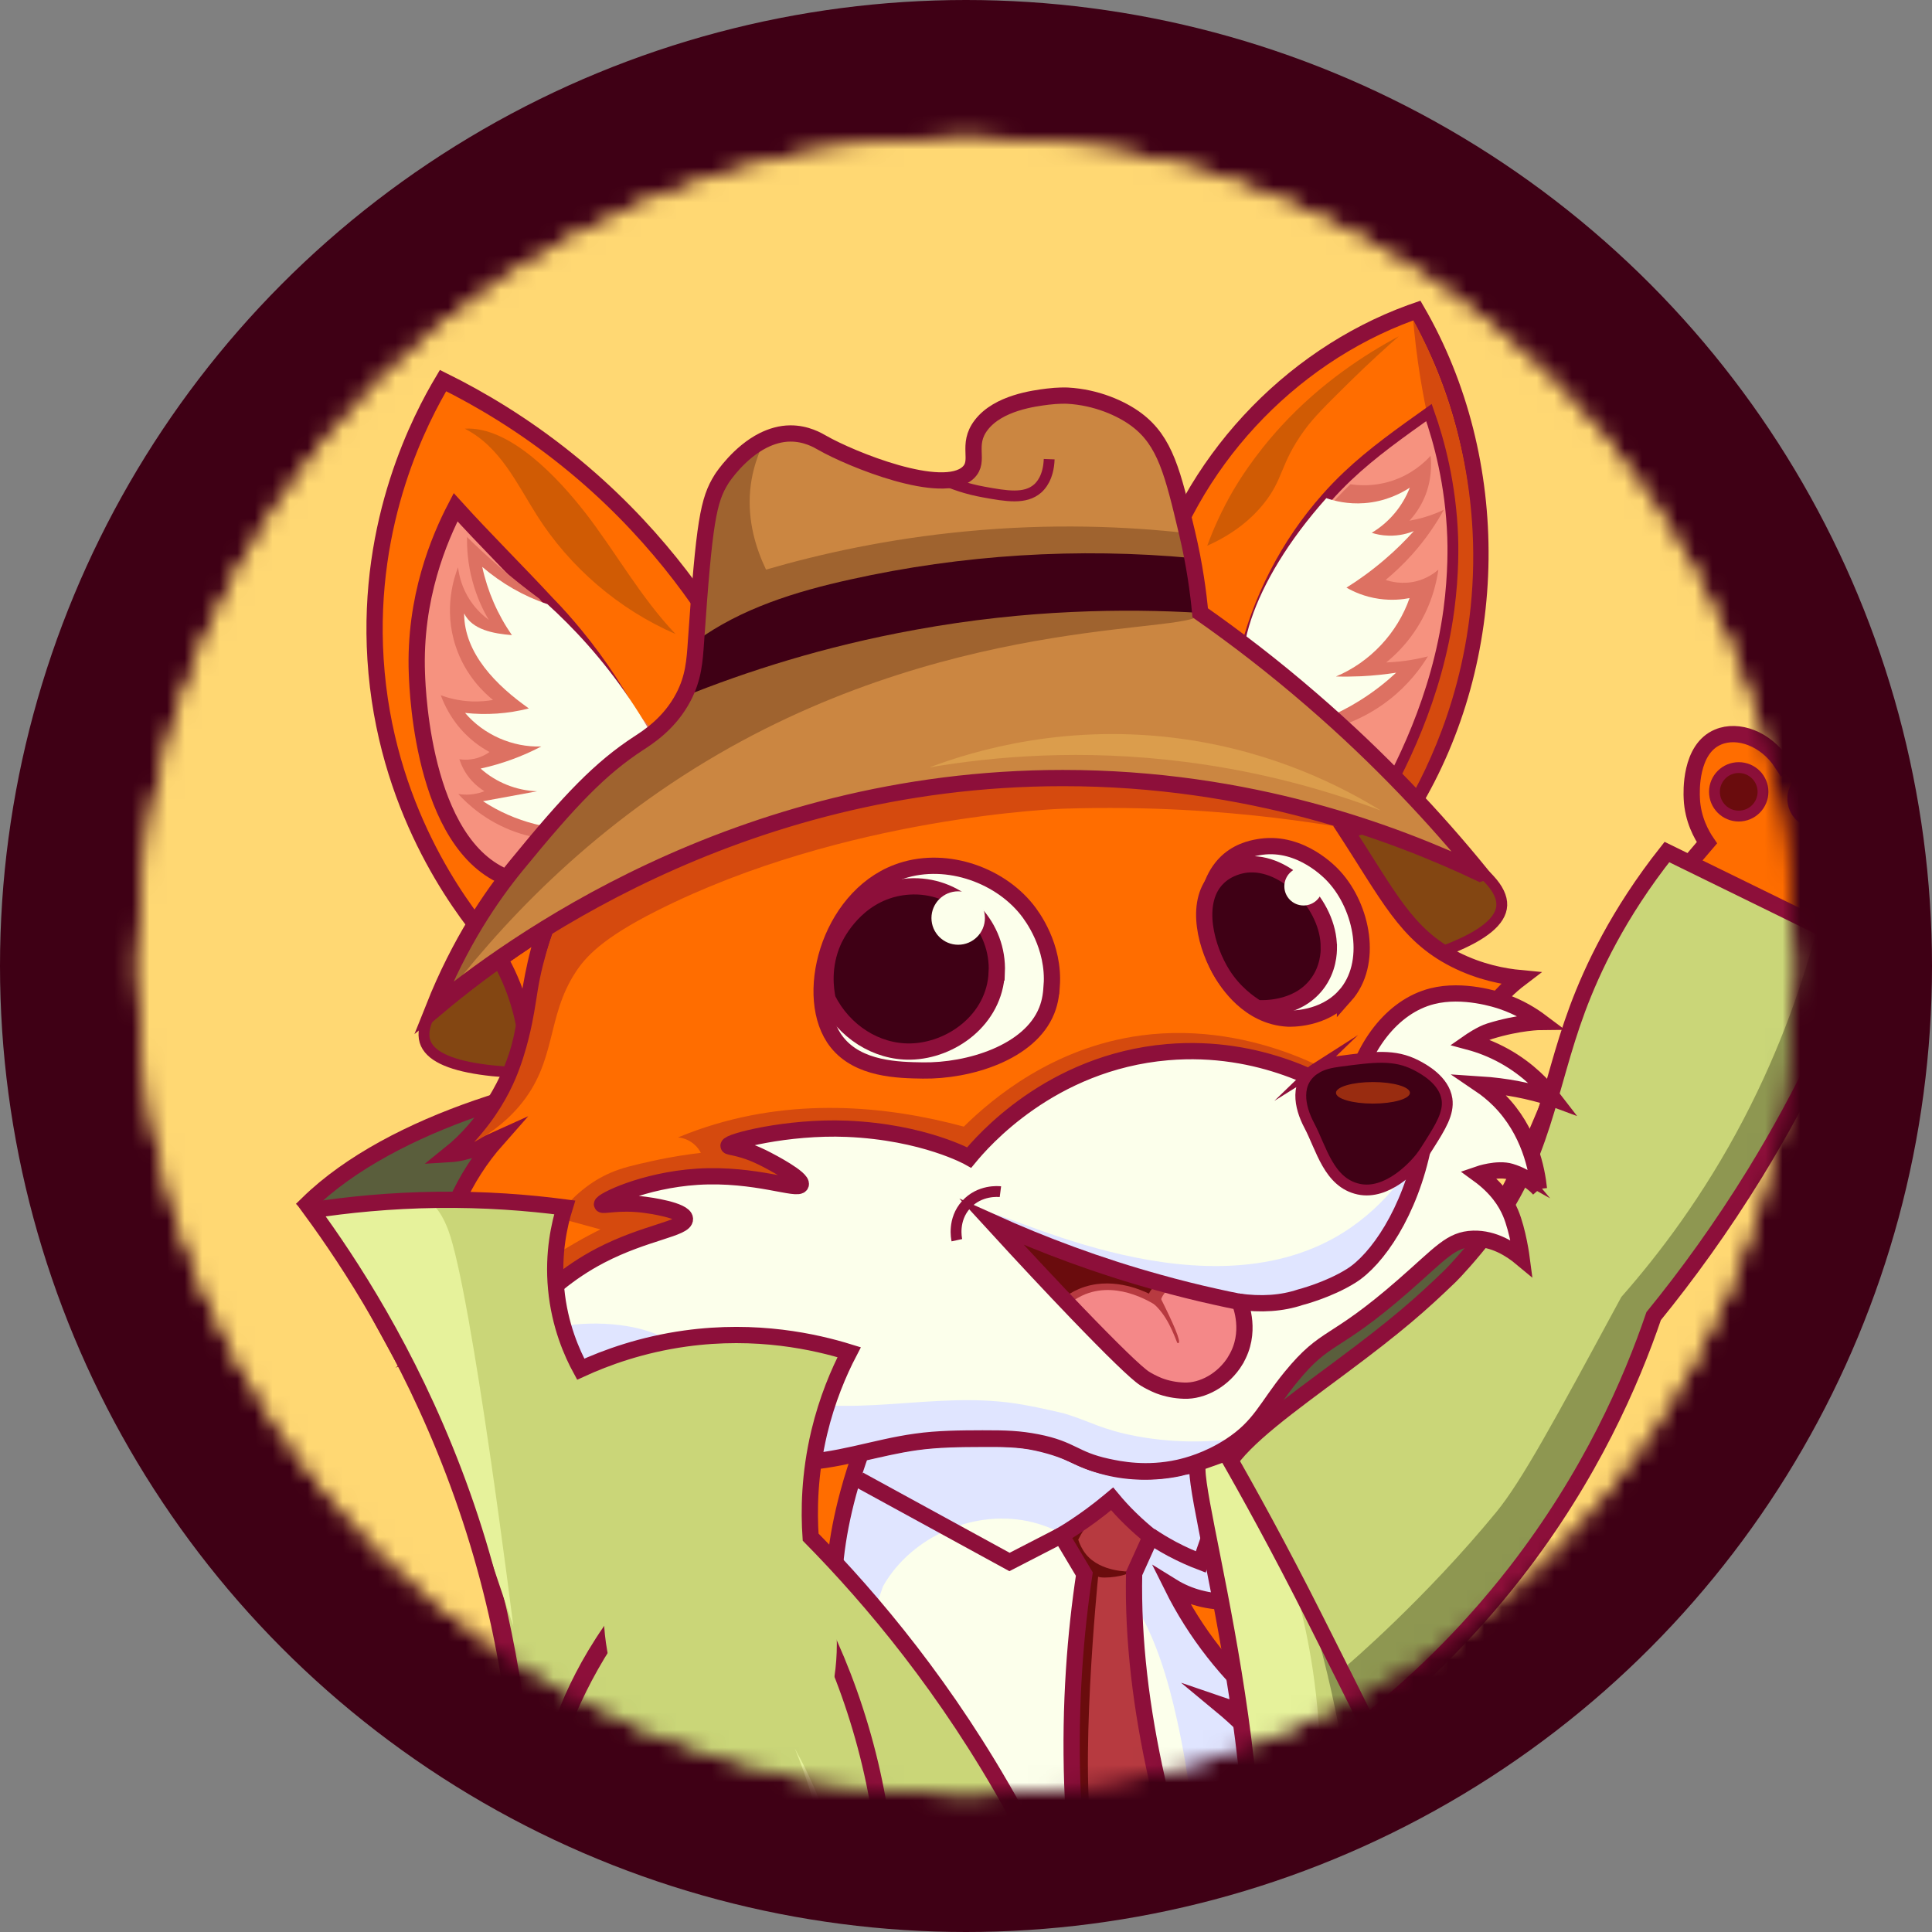<svg width="110" height="110" viewBox="0 0 110 110" fill="none" xmlns="http://www.w3.org/2000/svg">
<rect x="0" y="0" width="110" height="110" fill="#808080" stroke="none"/>
<circle cx="55" cy="55" r="55" fill="#3F0015"/>
<mask id="mask0_249_68647" style="mask-type:alpha" maskUnits="userSpaceOnUse" x="7" y="7" width="96" height="96">
<circle cx="55" cy="55" r="47.143" fill="#BBB9B9"/>
<circle cx="55" cy="55" r="47.143" fill="#E6E6E6"/>
</mask>
<g mask="url(#mask0_249_68647)">
<circle cx="55" cy="55" r="47.143" fill="#FCFFEB"/>
<rect x="-30.446" y="-17.679" width="170.893" height="144.375" fill="#FFD873"/>
<path d="M74.31 85.281C74.517 81.745 65.927 78.368 55.125 77.737C44.323 77.108 35.399 79.463 35.192 83C34.986 86.536 43.575 89.913 54.377 90.543C65.179 91.174 74.104 88.817 74.31 85.281Z" fill="#FF6D00" stroke="#8D0F3A" stroke-width="0.308" stroke-miterlimit="10"/>
<path d="M33.283 130.261C32.752 130.446 32.199 130.621 31.633 130.801C25.027 132.896 16.235 134.878 7.509 134.29C5.496 134.154 3.215 133.742 0.688 132.493C-3.998 130.169 -7.204 125.141 -7.34 119.915C-7.367 118.744 -7.257 117.574 -7.169 116.403C-7.108 115.623 -7.055 114.843 -7.064 114.058C-7.064 113.975 -7.064 113.896 -7.068 113.812C-7.077 113.47 -7.099 113.12 -7.143 112.778C-7.319 111.239 -7.832 109.735 -8.902 108.644C-9.161 108.381 -9.451 108.144 -9.749 107.942C-11.407 106.802 -13.596 106.478 -15.5 105.689C-20.3 103.698 -23.331 98.166 -22.432 93.058C-22.432 94.698 -21.427 96.21 -20.133 97.214C-18.83 98.223 -17.273 98.806 -15.733 99.376C-17.558 98.38 -18.891 96.526 -19.238 94.479C-18.194 95.504 -16.632 95.868 -15.167 95.767C-13.702 95.662 -12.298 95.158 -10.92 94.654C-11.227 94.36 -11.877 93.817 -12.872 93.527C-13.811 93.255 -14.61 93.339 -15.022 93.409C-12.521 91.677 -10.245 90.704 -8.683 90.152C-8.683 90.152 -1.532 87.618 6.202 89.349C7.36 89.608 9.339 90.077 11.431 91.528C11.739 91.743 12.037 91.967 12.309 92.199C16.59 95.781 17.332 101.66 17.573 103.427C18.227 108.139 17.02 110.283 17.178 113.694C17.222 114.641 17.113 115.899 17.784 117.223C18.955 119.525 21.416 120.397 22.399 120.748C27.61 122.594 32.84 119.468 33.814 118.863C33.634 122.659 33.454 126.46 33.27 130.257L33.283 130.261Z" fill="#FF6D00" stroke="#8D0F3A" stroke-width="0.308" stroke-miterlimit="10"/>
<path d="M81.25 79.279C80.092 82.111 77.802 86.601 73.2 91.103C70.915 86.421 68.633 81.743 66.348 77.061C67.66 75.176 69.059 72.9 70.362 70.235C71.954 66.964 73.003 63.926 73.709 61.353C74.705 61.532 80.711 62.721 82.887 67.521C84.554 71.199 83.031 74.921 81.25 79.279Z" fill="#5A5E3C" stroke="#8D0F3A" stroke-width="0.308" stroke-miterlimit="10"/>
<path d="M36.933 69.823C37.775 75.46 40.728 79.204 42.066 80.708C37.468 81.186 32.87 81.664 28.277 82.146C27.181 80.129 25.772 77.859 23.969 75.5C21.758 72.615 19.512 70.314 17.525 68.529C22.372 63.794 31.673 61.322 37.573 60.844C37.034 62.69 36.358 65.903 36.942 69.823H36.933Z" fill="#5A5E3C" stroke="#8D0F3A" stroke-width="0.925" stroke-miterlimit="10"/>
<path d="M85.505 51.545C85.361 55.153 69.032 57.17 54.564 58.959C40.122 60.743 25.193 62.584 24.193 59.283C23.145 55.824 37.266 46.258 53.016 44.158C69.155 42.006 85.654 47.88 85.505 51.545Z" fill="#834612" stroke="#8D0F3A" stroke-width="0.617" stroke-miterlimit="10"/>
<path d="M73.384 98.464C77.697 98.81 80.921 94.654 86.001 88.104C90.09 82.83 92.652 77.986 94.152 74.776C95.999 72.396 98.017 69.38 99.842 65.71C102.597 60.173 103.957 55.061 104.663 51.168C104.909 51.273 106.48 51.905 107.984 51.102C109.173 50.471 110.445 48.875 109.836 47.433C109.379 46.359 108.015 45.684 106.55 45.925C106.87 44.443 106.063 42.974 104.742 42.483C103.602 42.062 102.259 42.444 101.448 43.444C100.531 42.049 98.951 41.488 97.824 41.962C96.201 42.637 96.306 45.109 96.324 45.465C96.376 46.661 96.89 47.551 97.184 47.981C95.376 50.068 93.02 53.128 90.866 57.161C87.931 62.659 87.716 64.974 84.593 70.186C81.842 74.781 79.022 77.872 78.328 78.582C71.318 85.737 65.685 85.412 65.062 89.314C64.466 93.076 68.949 98.109 73.384 98.464Z" fill="#FF6D00" stroke="#8D0F3A" stroke-width="0.925" stroke-miterlimit="10"/>
<path d="M106.181 53.996C104.76 57.74 102.764 62.089 99.93 66.68C98.008 69.788 96.034 72.48 94.152 74.777C92.888 78.46 90.577 83.782 86.299 89.266C83.391 92.993 80.346 95.803 77.723 97.863C76.867 98.525 76.069 99.113 75.323 99.626C73.7 96.417 72.072 92.397 70.963 87.631C70.533 85.772 70.225 84.001 70.015 82.344C72.954 80.165 75.095 78.587 76.328 77.683C79.1 75.649 80.57 74.43 82.57 72.515C82.816 72.282 83.768 71.252 84.584 70.191C87.901 65.908 88.098 61.984 89.813 57.394C90.651 55.158 92.125 52.01 94.907 48.516C98.32 50.182 101.737 51.839 105.146 53.501C105.488 53.668 105.826 53.834 106.172 54.001L106.181 53.996Z" fill="#CAD678" stroke="#8D0F3A" stroke-width="0.308" stroke-miterlimit="10"/>
<path d="M77.042 98.026C79.714 96.114 83.088 93.282 86.303 89.266C90.668 83.817 92.945 78.442 94.156 74.777C96.033 72.48 98.012 69.792 99.933 66.68C102.763 62.089 104.763 57.74 106.185 53.996C105.29 53.558 104.399 53.124 103.504 52.69C102.724 55.728 101.443 59.564 99.271 63.725C96.999 68.074 94.441 71.427 92.313 73.843C92.283 73.9 92.23 74.001 92.151 74.141C88.475 80.941 86.632 84.334 85.193 86.092C81.135 91.037 76.748 94.777 76.748 94.777C76.748 94.777 76.792 97.25 77.047 98.026H77.042Z" fill="#8E9751"/>
<path d="M106.181 54.031C104.76 57.797 102.764 62.168 99.93 66.789C98.009 69.915 96.034 72.62 94.152 74.934C92.889 78.639 90.577 83.992 86.3 89.507C83.391 93.255 80.347 96.083 77.723 98.152C76.868 98.819 76.069 99.406 75.324 99.924C72.266 95.71 67.181 87.71 69.853 83.439C70.844 81.852 73.424 80.011 76.328 77.85C79.605 75.412 80.877 74.281 82.571 72.65C82.817 72.413 83.769 71.379 84.585 70.314C87.901 66.004 88.098 62.058 89.814 57.442C90.652 55.193 92.126 52.028 94.907 48.511C98.32 50.186 101.738 51.852 105.146 53.527C105.488 53.694 105.826 53.86 106.173 54.031H106.181Z" stroke="#8D0F3A" stroke-width="0.925" stroke-miterlimit="10"/>
<path d="M80.359 45.925C80.258 46.1 80.153 46.272 80.043 46.442L29.883 58.595C29.751 57.832 29.51 56.85 29.045 55.776C28.615 54.785 28.119 53.992 27.685 53.4C26.154 51.554 21.912 45.947 21.381 37.538C20.877 29.595 23.974 23.768 25.224 21.668C27.334 22.712 29.795 24.167 32.309 26.192C37.073 30.024 40.008 34.259 41.732 37.28C43.983 36.377 48.172 33.54 52.476 33.29C56.512 33.058 63.434 33.045 65.711 33.628C67.699 26.442 73.314 20.366 80.316 17.806C80.43 17.762 80.544 17.718 80.662 17.679C85.619 26.227 85.479 37.473 80.359 45.925Z" fill="#FF6D00" stroke="#8D0F3A" stroke-width="0.925" stroke-miterlimit="10"/>
<path d="M80.03 45.929C79.942 45.824 79.824 45.671 79.679 45.487C79.021 44.627 78.969 44.439 78.986 44.321C79.03 44.018 79.258 43.777 79.451 43.536C79.697 43.229 80.061 42.532 80.723 41.076C81.101 40.248 82.25 37.183 82.311 32.584C82.351 29.564 81.908 27.091 81.43 24.439C81.333 23.895 80.903 22.133 80.614 19.708C80.539 19.077 80.491 18.555 80.46 18.209C81.666 20.432 83.978 25.403 83.877 32.111C83.777 38.836 81.302 43.746 80.03 45.929Z" fill="#D54A0E"/>
<path d="M83.058 61.725C83.4 60.002 84.185 57.762 86.081 56.096C86.243 55.952 86.409 55.82 86.576 55.693C85.642 55.605 84.273 55.36 82.825 54.623C80.026 53.198 79.061 50.998 76.469 47.043C74.196 43.575 72.621 40.998 70.257 38.946C67.186 36.289 64.111 34.925 62.132 34.228C60.07 33.751 56.697 33.255 52.656 33.979C49.989 34.456 47.839 35.325 46.291 36.096C44.023 37.288 40.873 39.27 37.815 42.466C35.885 44.483 32.682 47.933 30.892 53.409C30.274 55.298 30.111 57.24 29.686 59.165C29.146 61.607 27.567 64.141 25.61 65.71C26.554 65.653 27.436 65.259 28.295 64.869C26.4 67.013 25.181 69.735 24.847 72.576C25.659 71.05 27.019 69.832 28.616 69.169C28.664 71.945 27.335 74.711 25.141 76.416C26.251 76.009 27.37 75.597 28.488 75.18C30.87 74.29 33.231 73.396 35.56 72.488" fill="#FF6D00"/>
<path d="M83.058 61.725C83.4 60.002 84.185 57.762 86.081 56.096C86.243 55.952 86.409 55.82 86.576 55.693C85.642 55.605 84.273 55.36 82.825 54.623C80.026 53.198 79.061 50.998 76.469 47.043C74.196 43.575 72.621 40.998 70.257 38.946C67.186 36.289 64.111 34.925 62.132 34.228C60.07 33.751 56.697 33.255 52.656 33.979C49.989 34.456 47.839 35.325 46.291 36.096C44.023 37.288 40.873 39.27 37.815 42.466C35.885 44.483 32.682 47.933 30.892 53.409C30.274 55.298 30.111 57.24 29.686 59.165C29.146 61.607 27.567 64.141 25.61 65.71C26.554 65.653 27.436 65.259 28.295 64.869C26.4 67.013 25.181 69.735 24.847 72.576C25.659 71.05 27.019 69.832 28.616 69.169C28.664 71.945 27.335 74.711 25.141 76.416C26.251 76.009 27.37 75.597 28.488 75.18C30.87 74.29 33.231 73.396 35.56 72.488" stroke="#8D0F3A" stroke-width="0.925" stroke-miterlimit="10"/>
<path d="M29.422 50.156C24.123 48.761 23.776 39.401 23.737 38.358C23.57 34.035 25.018 30.651 25.939 28.88C27.641 30.756 29.444 32.536 31.164 34.391C31.164 34.395 31.168 34.391 31.168 34.391C31.699 34.938 32.225 35.53 32.747 36.166C35.555 39.581 37.205 43.145 38.2 46.162C37.95 46.451 33.669 51.273 29.422 50.156Z" fill="#F6927F" stroke="#8D0F3A" stroke-width="0.925" stroke-miterlimit="10"/>
<path d="M70.8 37.53C71.581 34.145 73.213 30.958 75.516 28.363C75.902 27.924 76.31 27.503 76.731 27.104C78.157 25.754 79.767 24.623 81.359 23.488C81.934 25.114 82.601 27.556 82.71 30.576C82.724 30.932 82.776 32.62 82.491 34.733C81.829 39.66 79.74 43.843 78.165 46.464L70.795 37.53" fill="#F6927F"/>
<path d="M70.8 37.53C71.581 34.145 73.213 30.958 75.516 28.363C75.902 27.924 76.31 27.503 76.731 27.104C78.157 25.754 79.767 24.623 81.359 23.488C81.934 25.114 82.601 27.556 82.71 30.576C82.724 30.932 82.776 32.62 82.491 34.733C81.829 39.66 79.74 43.843 78.165 46.464L70.795 37.53" stroke="#8D0F3A" stroke-width="0.617" stroke-miterlimit="10"/>
<path d="M76.885 27.569C77.342 27.639 78.201 27.709 79.197 27.394C80.391 27.017 81.132 26.302 81.452 25.951C81.5 26.421 81.531 27.341 81.093 28.354C80.838 28.937 80.509 29.362 80.25 29.647C80.509 29.599 80.794 29.538 81.093 29.45C81.522 29.323 81.895 29.174 82.211 29.02C81.794 29.774 81.211 30.664 80.399 31.572C79.882 32.146 79.368 32.624 78.895 33.019C79.167 33.111 79.842 33.295 80.654 33.089C81.263 32.931 81.68 32.62 81.895 32.435C81.781 33.238 81.47 34.606 80.518 35.991C79.987 36.767 79.403 37.328 78.925 37.718C79.246 37.705 79.588 37.679 79.952 37.631C80.448 37.565 80.899 37.473 81.299 37.372C80.886 38.043 80.198 38.981 79.105 39.836C77.438 41.142 75.732 41.55 74.837 41.699C73.722 40.901 73.143 40.051 72.823 39.384C71.252 36.158 72.871 31.427 76.881 27.578L76.885 27.569Z" fill="#DD7162"/>
<path d="M75.516 28.362C75.968 28.52 76.732 28.718 77.684 28.647C78.938 28.555 79.842 28.042 80.268 27.766C79.855 28.831 79.083 29.752 78.1 30.335C78.342 30.414 78.666 30.489 79.057 30.497C79.689 30.519 80.193 30.361 80.496 30.239C80.035 30.752 79.482 31.308 78.829 31.865C78.065 32.519 77.324 33.045 76.662 33.457C77.043 33.676 77.679 33.978 78.526 34.097C79.245 34.198 79.851 34.132 80.254 34.053C79.566 36.039 78.004 37.705 76.065 38.516C76.512 38.529 76.99 38.525 77.495 38.503C78.219 38.468 78.886 38.393 79.491 38.301C78.943 38.81 78.25 39.371 77.39 39.906C76.113 40.699 74.907 41.155 73.968 41.427C72.498 41.199 71.805 40.616 71.454 40.173C69.752 38.038 71.204 33.202 75.512 28.367L75.516 28.362Z" fill="#FCFFEB"/>
<path d="M37.481 41.962C35.222 39.336 32.963 36.71 30.703 34.084C29.936 33.518 29.137 32.887 28.317 32.172C27.698 31.633 27.124 31.098 26.593 30.576C26.58 31.208 26.628 32.084 26.9 33.084C27.154 34.027 27.518 34.768 27.83 35.294C27.541 35.083 27.146 34.741 26.795 34.224C26.277 33.461 26.128 32.711 26.08 32.299C25.873 32.825 25.233 34.658 25.948 36.806C26.505 38.481 27.589 39.467 28.071 39.853C27.738 39.91 27.326 39.954 26.856 39.936C26.119 39.906 25.518 39.739 25.097 39.586C25.294 40.12 25.694 40.993 26.509 41.804C26.992 42.286 27.483 42.606 27.869 42.817C27.733 42.913 27.554 43.023 27.326 43.106C26.838 43.29 26.4 43.264 26.154 43.229C26.251 43.523 26.444 43.996 26.86 44.452C27.115 44.728 27.374 44.921 27.58 45.048C27.457 45.096 27.317 45.145 27.159 45.175C26.733 45.272 26.356 45.25 26.093 45.206C26.584 45.745 27.654 46.771 29.357 47.372C30.883 47.911 32.208 47.858 32.923 47.779L37.49 41.957L37.481 41.962Z" fill="#DD7162"/>
<path d="M38.973 45.767C38.328 44.097 37.363 42.041 35.898 39.866C34.288 37.468 32.572 35.671 31.164 34.395C31.164 34.395 31.164 34.395 31.16 34.395C29.804 33.939 28.545 33.207 27.457 32.277C27.756 33.667 28.335 34.995 29.146 36.162C28.102 36.074 26.883 35.864 26.426 34.925C26.426 37.196 28.256 39.029 30.111 40.335C28.927 40.638 27.69 40.725 26.479 40.59C27.541 41.835 29.181 42.558 30.818 42.501C29.73 43.071 28.567 43.496 27.365 43.759C28.242 44.548 29.401 45.009 30.581 45.053C29.559 45.237 28.528 45.43 27.501 45.618C29.3 46.806 31.502 47.359 33.643 47.209C35.42 46.732 37.201 46.254 38.977 45.776L38.973 45.767Z" fill="#FCFFEB"/>
<path d="M78.135 128.039C78.157 133.422 76.428 138.916 72.761 142.857C68.615 147.302 63.136 149.174 57.328 150.24C56.832 148.973 55.893 146.965 54.086 145.071C52.248 143.146 50.37 142.226 49.778 141.914C49.993 141.866 50.194 141.8 50.383 141.713C51.594 141.134 52.116 139.985 51.927 138.938C51.739 137.894 50.953 136.943 50.023 136.119C49.453 135.615 48.804 135.132 48.426 134.536C48.426 134.536 47.97 133.756 47.9 132.69C47.724 129.92 50.37 116.031 50.502 109.358C50.694 99.406 45.474 95.448 48.295 85.014C48.558 84.032 48.83 83.243 49.01 82.747C50.045 82.515 51.081 82.26 52.147 82.111C53.401 81.936 54.673 81.927 55.941 81.923C56.981 81.918 58.034 81.914 59.043 82.142C61.157 82.615 61.359 83.12 63.053 83.536C64.272 83.839 65.72 83.882 67.124 83.589C67.87 83.365 68.365 83.462 68.681 83.598C70.238 84.264 70.857 87.311 69.997 91.186C68.857 91.226 67.703 90.928 66.733 90.327C68.049 92.975 69.914 95.351 72.164 97.267C71.278 97.438 70.353 97.372 69.506 97.079C70.475 97.881 71.576 98.942 72.642 100.301C74.468 102.642 75.468 104.944 76.025 106.61C75.902 106.417 75.104 105.246 73.621 105.049C72.752 104.935 72.072 105.207 71.765 105.351C74.919 107.806 77.016 111.577 77.438 115.549C76.371 114.299 75.134 113.194 73.77 112.278C76.814 116.684 78.122 122.682 78.139 128.034L78.135 128.039Z" fill="#E0E5FF" stroke="#8D0F3A" stroke-width="0.925" stroke-miterlimit="10"/>
<path d="M59.877 56.144C59.855 56.478 59.82 56.982 59.596 57.539C58.635 59.941 55.143 60.989 52.542 60.949C51.164 60.927 48.879 60.897 47.646 59.332C45.685 56.846 47.142 51.164 51.081 49.669C53.691 48.678 56.828 49.739 58.464 51.787C58.754 52.151 60.044 53.856 59.881 56.144H59.877Z" fill="#FCFFEB" stroke="#8D0F3A" stroke-width="0.925" stroke-miterlimit="10"/>
<path d="M76.578 56.693C75.358 58.065 73.472 57.999 73.34 57.995C71.077 57.881 69.857 55.886 69.611 55.478C68.374 53.457 68.317 50.358 69.984 48.959C70.682 48.376 71.48 48.258 71.818 48.209C74.082 47.903 75.758 49.682 75.968 49.919C77.561 51.664 78.214 54.856 76.578 56.697V56.693Z" fill="#FCFFEB" stroke="#8D0F3A" stroke-width="0.925" stroke-miterlimit="10"/>
<path d="M77.096 61.958C77.03 62.151 71.626 58.902 65.238 60.064C60.869 60.862 57.539 63.448 55.188 65.908C55.188 65.908 52.612 64.461 48.217 64.272C44.834 64.132 41.456 65.005 41.478 65.241C41.487 65.294 41.632 65.285 42.079 65.404C42.816 65.592 43.334 65.859 43.698 66.048C43.847 66.123 45.716 67.091 45.598 67.447C45.462 67.846 43.027 66.793 39.71 67.004C36.622 67.201 34.231 68.398 34.275 68.578C34.301 68.692 35.236 68.407 36.705 68.6C36.911 68.626 38.965 68.902 39 69.402C39.03 69.937 36.697 70.103 34.183 71.484C33.34 71.949 32.476 72.55 31.678 73.352C31.678 73.352 31.678 73.365 31.66 73.369C31.533 73.497 30.309 74.737 29.357 76.206C29.221 76.416 29.085 76.635 28.967 76.855C28.695 76.82 28.431 76.763 28.173 76.671C27.997 76.609 27.804 76.517 27.743 76.342C27.695 76.197 27.743 76.039 27.787 75.899C27.997 75.263 28.265 74.728 28.572 74.137C28.848 73.606 29.976 72.374 32.7 70.796C33.332 70.428 33.863 70.156 34.187 69.998C33.354 69.77 32.525 69.542 31.691 69.314C32.81 67.788 33.999 67.109 34.714 66.793C35.416 66.486 36.082 66.337 37.148 66.101C38.267 65.851 39.219 65.719 39.903 65.64C39.838 65.509 39.715 65.311 39.5 65.132C39.149 64.838 38.767 64.772 38.605 64.759C38.956 64.614 39.32 64.474 39.688 64.343C45.071 62.44 50.45 62.949 54.876 64.145C56.526 62.519 59.983 59.625 64.962 58.955C71.691 58.051 77.166 61.756 77.096 61.953V61.958Z" fill="#D54A0E"/>
<path d="M56.749 55.368C56.635 58.051 54.165 59.822 51.844 59.871C49.901 59.91 48.058 58.74 47.12 56.881C47.01 56.346 46.812 55.035 47.44 53.606C47.541 53.373 48.484 51.3 50.721 50.651C51.006 50.568 51.559 50.441 52.248 50.467C54.84 50.577 56.863 52.773 56.753 55.368H56.749Z" fill="#3F0015" stroke="#8D0F3A" stroke-width="0.925" stroke-miterlimit="10"/>
<path d="M75.66 53.935C75.66 54.22 75.643 55.18 74.963 56.052C73.809 57.539 71.791 57.411 71.576 57.398C71.085 57.096 70.256 56.5 69.606 55.474C68.685 54.014 67.979 51.44 69.26 50.055C69.892 49.371 70.756 49.248 70.949 49.226C73.204 48.968 75.665 51.528 75.656 53.931L75.66 53.935Z" fill="#3F0015" stroke="#8D0F3A" stroke-width="0.925" stroke-miterlimit="10"/>
<path d="M84.277 49.73C79.517 47.442 71.182 44.25 60.509 44.299C41.697 44.382 28.756 54.474 24.829 57.797C26.18 53.751 27.997 51.015 29.392 49.283C31.497 46.666 33.801 43.812 36.345 42.326C36.705 42.12 37.749 41.537 38.543 40.34C38.688 40.116 38.815 39.893 38.916 39.673C39.306 38.854 39.42 38.108 39.473 37.709C39.499 37.538 39.521 37.372 39.539 37.21C39.57 36.968 39.596 36.74 39.622 36.517C40.184 31.651 39.627 29.502 41.079 27.271C41.166 27.131 42.088 25.758 43.461 25.07C43.926 24.842 44.435 24.684 44.987 24.68C45.742 24.675 46.273 24.952 46.808 25.21C47.44 25.513 53.52 28.428 55.121 26.907C55.832 26.236 54.977 25.346 55.867 24.193C56.841 22.931 58.877 22.681 59.636 22.584C60.232 22.51 60.675 22.523 60.776 22.527C61.11 22.536 63.154 22.633 64.711 23.899C65.589 24.61 66.076 25.513 66.668 27.205C66.966 28.06 67.291 29.108 67.585 30.353C67.694 30.8 67.791 31.273 67.887 31.773C67.927 31.975 67.966 32.19 68.001 32.409C68.032 32.593 68.063 32.777 68.089 32.966C68.181 33.58 68.265 34.22 68.331 34.895C70.362 36.315 72.494 37.95 74.674 39.836C78.592 43.216 81.755 46.627 84.286 49.73H84.277Z" fill="#CB8641" stroke="#8D0F3A" stroke-width="0.308" stroke-miterlimit="10"/>
<path d="M87.624 67.697C87.624 67.697 87.076 67.03 86.005 66.71C85.255 66.482 84.299 66.522 84.167 66.859C84.018 67.254 85.137 67.666 86.005 69.064C86.646 70.103 86.637 71.638 86.637 71.638C86.457 71.484 86.198 71.287 85.852 71.099C85.852 71.099 84.935 70.603 83.886 70.533C82.715 70.45 81.579 71.747 79.903 73.212C77.42 75.382 74.876 76.929 73.494 78.411C72.665 79.301 72.226 79.95 72.226 79.95C72.05 80.209 71.879 80.472 71.7 80.726C71.318 81.226 70.936 81.603 70.603 81.901C70.383 82.085 70.19 82.23 70.024 82.344C69.159 82.957 68.155 83.352 67.12 83.567C65.72 83.865 64.268 83.817 63.048 83.514C61.351 83.098 61.149 82.594 59.039 82.12C58.03 81.892 56.977 81.897 55.937 81.901C54.674 81.905 53.397 81.91 52.142 82.089C49.791 82.414 47.602 83.256 45.229 83.273C44.141 83.282 42.188 83.155 40.03 82.164C38.78 81.594 37.788 80.858 37.13 80.296C36.538 79.788 36.209 79.411 36.209 79.411C35.779 79.016 35.481 78.705 34.967 78.468C33.401 78.109 32.212 78.284 31.484 78.473C31.081 78.578 30.765 78.705 30.44 78.832C28.874 79.437 27.817 80.156 27.505 80.393H27.404C27.404 80.393 27.409 80.393 27.409 80.388C28.076 79.718 28.22 78.858 28.268 78.617C28.361 78.135 28.567 77.622 28.83 77.118C28.979 76.811 29.163 76.504 29.357 76.206C30.308 74.733 31.532 73.497 31.66 73.365C31.668 73.361 31.677 73.348 31.677 73.348C32.48 72.545 33.344 71.945 34.187 71.48C36.7 70.099 39.03 69.932 38.999 69.393C38.968 68.893 36.911 68.617 36.705 68.591C35.239 68.398 34.301 68.683 34.274 68.569C34.235 68.385 36.621 67.192 39.71 66.995C43.026 66.789 45.461 67.837 45.593 67.438C45.711 67.083 43.842 66.118 43.693 66.039C43.329 65.851 42.816 65.588 42.074 65.395C41.627 65.281 41.482 65.285 41.478 65.233C41.456 64.996 44.829 64.124 48.216 64.264C52.612 64.448 55.183 65.899 55.183 65.899C55.906 65.022 59.793 60.476 66.47 59.902C71.818 59.441 75.727 61.813 76.916 62.602C77.464 59.647 79.263 57.289 81.548 56.714C83.312 56.267 85.255 56.912 85.536 57.008C86.523 57.346 87.26 57.819 87.738 58.179C87.738 58.179 86.497 58.188 84.83 58.705C84.334 58.854 83.658 59.069 83.667 59.319C83.676 59.577 84.426 59.682 85.146 59.924C87.142 60.594 88.366 62.427 88.44 62.541C87.699 62.186 86.646 61.809 85.347 61.734C84.961 61.712 84.597 61.721 84.264 61.743C84.619 61.984 84.988 62.278 85.347 62.637C87.089 64.387 87.501 66.596 87.615 67.692L87.624 67.697Z" fill="#FCFFEB"/>
<path d="M87.624 67.697C87.624 67.697 87.076 67.03 86.005 66.71C85.255 66.482 84.299 66.522 84.167 66.859C84.018 67.254 85.137 67.666 86.005 69.064C86.646 70.103 86.637 71.638 86.637 71.638C86.457 71.484 86.198 71.287 85.852 71.099C85.852 71.099 84.935 70.603 83.886 70.533C82.715 70.45 81.579 71.747 79.903 73.212C77.42 75.382 74.876 76.929 73.494 78.411C72.665 79.301 72.226 79.95 72.226 79.95C72.05 80.209 71.879 80.472 71.7 80.726C71.318 81.226 70.936 81.603 70.603 81.901C70.383 82.085 70.19 82.23 70.024 82.344C69.159 82.957 68.155 83.352 67.12 83.567C65.72 83.865 64.268 83.817 63.048 83.514C61.351 83.098 61.149 82.594 59.039 82.12C58.03 81.892 56.977 81.897 55.937 81.901C54.674 81.905 53.397 81.91 52.142 82.089C49.791 82.414 47.602 83.256 45.229 83.273C44.141 83.282 42.188 83.155 40.03 82.164C38.78 81.594 37.788 80.858 37.13 80.296C36.538 79.788 36.209 79.411 36.209 79.411C35.779 79.016 35.481 78.705 34.967 78.468C33.401 78.109 32.212 78.284 31.484 78.473C31.081 78.578 30.765 78.705 30.44 78.832C28.874 79.437 27.817 80.156 27.505 80.393H27.404C27.404 80.393 27.409 80.393 27.409 80.388C28.076 79.718 28.22 78.858 28.268 78.617C28.361 78.135 28.567 77.622 28.83 77.118C28.979 76.811 29.163 76.504 29.357 76.206C30.308 74.733 31.532 73.497 31.66 73.365C31.668 73.361 31.677 73.348 31.677 73.348C32.48 72.545 33.344 71.945 34.187 71.48C36.7 70.099 39.03 69.932 38.999 69.393C38.968 68.893 36.911 68.617 36.705 68.591C35.239 68.398 34.301 68.683 34.274 68.569C34.235 68.385 36.621 67.192 39.71 66.995C43.026 66.789 45.461 67.837 45.593 67.438C45.711 67.083 43.842 66.118 43.693 66.039C43.329 65.851 42.816 65.588 42.074 65.395C41.627 65.281 41.482 65.285 41.478 65.233C41.456 64.996 44.829 64.124 48.216 64.264C52.612 64.448 55.183 65.899 55.183 65.899C55.906 65.022 59.793 60.476 66.47 59.902C71.818 59.441 75.727 61.813 76.916 62.602C77.464 59.647 79.263 57.289 81.548 56.714C83.312 56.267 85.255 56.912 85.536 57.008C86.523 57.346 87.26 57.819 87.738 58.179C87.738 58.179 86.497 58.188 84.83 58.705C84.334 58.854 83.658 59.069 83.667 59.319C83.676 59.577 84.426 59.682 85.146 59.924C87.142 60.594 88.366 62.427 88.44 62.541C87.699 62.186 86.646 61.809 85.347 61.734C84.961 61.712 84.597 61.721 84.264 61.743C84.619 61.984 84.988 62.278 85.347 62.637C87.089 64.387 87.501 66.596 87.615 67.692L87.624 67.697Z" stroke="#8D0F3A" stroke-width="0.308" stroke-miterlimit="10"/>
<path d="M70.598 81.896C69.945 82.409 68.769 83.185 67.115 83.562C66.409 83.72 64.825 83.948 63.044 83.51C61.346 83.093 61.145 82.589 59.034 82.115C58.025 81.888 56.972 81.892 55.933 81.896C54.669 81.901 53.393 81.905 52.138 82.085C49.787 82.409 47.597 83.251 45.224 83.269C44.136 83.277 42.184 83.15 40.026 82.159C38.775 81.589 37.784 80.853 37.126 80.292C36.534 79.783 36.205 79.406 36.205 79.406C35.775 79.012 35.476 78.7 34.963 78.464C34.946 78.446 34.932 78.442 34.915 78.437C34.796 78.371 34.691 78.328 34.603 78.314C33.392 78.095 32.287 78.279 31.936 78.35C31.901 78.354 31.857 78.367 31.818 78.376C31.708 78.407 31.598 78.437 31.484 78.468C31.116 78.578 30.765 78.696 30.44 78.828L28.83 77.113C28.979 76.806 29.163 76.499 29.357 76.201C30.787 75.675 32.879 75.141 35.301 75.447C39.179 75.938 39.359 78.021 43.206 79.314C48.326 81.033 53.099 79.051 58.262 79.981C59.491 80.2 60.622 80.485 60.622 80.485C62.044 80.914 62.711 81.401 64.742 81.778C67.225 82.234 69.225 82.063 70.603 81.892L70.598 81.896Z" fill="#E0E5FF"/>
<path d="M62.075 134.071C67.9 123.128 69.69 110.095 67.027 97.986C66.501 95.588 65.79 93.19 64.483 91.112C63.176 89.034 61.197 87.289 58.819 86.679C55.595 85.855 51.91 87.425 50.274 90.318L45.54 103.983L62.079 134.071H62.075Z" fill="#FCFFEB"/>
<path d="M87.624 67.696C87.624 67.696 87.076 67.03 86.005 66.71C85.255 66.482 84.167 66.859 84.167 66.859C85.229 67.631 85.738 68.433 86.005 69.064C86.435 70.086 86.637 71.638 86.637 71.638C86.032 71.134 85.058 70.498 83.886 70.529C82.597 70.568 82.04 71.344 79.903 73.207C75.858 76.741 75.543 75.903 73.494 78.407C72.094 80.121 71.77 81.208 70.024 82.339C68.756 83.159 67.585 83.457 67.12 83.562C65.26 83.975 63.742 83.659 63.048 83.51C61.123 83.093 61.052 82.51 59.039 82.116C58.043 81.923 57.293 81.892 55.937 81.896C54.674 81.901 53.397 81.905 52.142 82.085C49.791 82.409 47.602 83.251 45.229 83.269C44.272 83.277 42.188 83.26 40.03 82.159C37.275 80.757 37.367 79.086 34.967 78.468C33.05 77.977 31.199 78.582 30.44 78.832C29.106 79.27 28.124 79.915 27.505 80.393H27.404C27.404 80.393 27.409 80.393 27.409 80.388C28.308 78.477 29.207 76.561 30.111 74.65C30.997 73.681 32.327 72.453 34.187 71.484C36.727 70.16 39.034 69.945 38.999 69.397C38.968 68.898 36.911 68.621 36.705 68.595C35.239 68.402 34.301 68.687 34.274 68.573C34.235 68.389 36.621 67.197 39.71 66.999C43.026 66.793 45.461 67.841 45.593 67.442C45.711 67.087 43.842 66.123 43.693 66.044C43.329 65.855 42.816 65.592 42.074 65.399C41.627 65.285 41.482 65.29 41.478 65.237C41.456 65 44.829 64.128 48.216 64.268C52.612 64.452 55.183 65.903 55.183 65.903C55.906 65.026 59.793 60.48 66.47 59.906C71.818 59.446 75.727 61.817 76.916 62.606C77.464 59.652 79.263 57.293 81.548 56.719C83.312 56.272 85.255 56.916 85.536 57.013C86.523 57.35 87.26 57.824 87.738 58.183C87.738 58.183 86.497 58.192 84.83 58.709C84.334 58.858 83.667 59.323 83.667 59.323C84.237 59.476 84.926 59.726 85.654 60.13C87.032 60.897 87.927 61.874 88.44 62.541C88.392 62.523 88.339 62.51 88.291 62.493C87.093 62.111 85.755 61.839 84.268 61.743C84.624 61.984 84.992 62.278 85.352 62.637C87.093 64.386 87.506 66.596 87.62 67.692L87.624 67.696Z" stroke="#8D0F3A" stroke-width="0.925" stroke-miterlimit="10"/>
<path d="M84.97 148.477C77.85 151.002 67.273 153.865 54.209 154.255C45.619 154.514 38.06 153.637 31.897 152.432C29.361 151.936 27.067 151.388 25.027 150.84C26.681 141.853 27.795 134.233 28.541 128.525C31.072 109.126 30.497 103.19 30.12 100.261C29.523 95.632 28.589 88.363 25.43 82.506C24.965 81.646 22.544 77.284 18.705 70.178C18.609 69.998 18.38 69.577 18.284 69.397C20.03 68.994 22.087 68.643 24.408 68.485C27.387 68.284 30.01 68.45 32.147 68.735C31.822 69.792 31.379 71.725 31.747 74.093C32.011 75.781 32.594 77.091 33.059 77.946C34.511 77.28 36.529 76.548 39.017 76.201C43.084 75.636 46.418 76.385 48.343 76.982C47.747 78.126 47.089 79.665 46.637 81.559C46.071 83.948 46.049 86.026 46.15 87.508C49.66 91.072 53.937 96.158 57.688 102.94C63.018 112.567 65.04 121.541 65.878 127.504C67.55 125.027 69.642 121.278 70.66 116.416C73.476 103.01 67.51 84.386 68.23 83.273C68.752 83.089 69.278 82.9 69.8 82.716C71.037 84.873 72.84 88.126 74.867 92.159C79.465 101.305 81.856 105.86 82.781 111.664C83.654 117.153 82.781 118.192 82.834 127.008C82.865 132.326 83.277 139.652 84.962 148.473L84.97 148.477Z" fill="#CAD678" stroke="#8D0F3A" stroke-width="0.308" stroke-miterlimit="10"/>
<path d="M40.306 85.702C39.451 86.894 38.595 88.091 37.74 89.283C33.897 93.181 32.357 96.925 31.668 99.2C28.264 110.436 34.84 122.107 35.125 122.602C36.968 125.789 39.855 132.585 39.855 132.585L40.85 135.737C40.328 135.89 39.512 136.21 38.74 136.899C38.315 137.28 36.88 138.556 37.117 140.174C37.143 140.353 37.297 141.397 38.13 141.826C38.986 142.265 40.232 141.927 41.035 140.884C41.087 140.976 41.929 142.431 43.627 142.519C44.825 142.58 45.97 141.932 46.558 140.853C46.729 140.993 48.115 142.094 49.773 141.638C50.054 141.563 50.997 141.305 51.432 140.48C52.234 138.955 50.519 136.938 50.282 136.671C49.339 135.592 48.163 135.163 47.483 134.983C47.492 134.001 47.514 133.014 47.549 132.015C47.834 123.795 48.922 116.131 50.497 109.082" fill="#FF6D00"/>
<path d="M40.306 85.702C39.451 86.894 38.595 88.091 37.74 89.283C33.897 93.181 32.357 96.925 31.668 99.2C28.264 110.436 34.84 122.107 35.125 122.602C36.968 125.789 39.855 132.585 39.855 132.585L40.85 135.737C40.328 135.89 39.512 136.21 38.74 136.899C38.315 137.28 36.88 138.556 37.117 140.174C37.143 140.353 37.297 141.397 38.13 141.826C38.986 142.265 40.232 141.927 41.035 140.884C41.087 140.976 41.929 142.431 43.627 142.519C44.825 142.58 45.97 141.932 46.558 140.853C46.729 140.993 48.115 142.094 49.773 141.638C50.054 141.563 50.997 141.305 51.432 140.48C52.234 138.955 50.519 136.938 50.282 136.671C49.339 135.592 48.163 135.163 47.483 134.983C47.492 134.001 47.514 133.014 47.549 132.015C47.834 123.795 48.922 116.131 50.497 109.082" stroke="#8D0F3A" stroke-width="0.925" stroke-miterlimit="10"/>
<path d="M53.766 27.337C54.261 27.552 55.033 27.841 56.016 28.016C57.301 28.249 58.368 28.437 59.078 27.815C59.245 27.666 59.697 27.21 59.736 26.144" stroke="#8D0F3A" stroke-width="0.617" stroke-miterlimit="10"/>
<path d="M67.883 31.773L39.539 37.205C39.609 34.663 39.811 32.527 40.017 30.901C40.214 29.318 40.412 28.323 41.079 27.267C41.166 27.126 42.088 25.754 43.461 25.066C43.509 25.281 42.873 26.236 42.715 27.885C42.548 29.691 43.057 31.26 43.614 32.431C46.72 31.528 50.568 30.673 55.02 30.252C59.89 29.787 64.159 29.971 67.576 30.353L67.879 31.773H67.883Z" fill="#9F632F"/>
<path d="M68.085 32.966C68.085 32.966 68.076 32.97 68.067 32.97" stroke="#8D0F3A" stroke-width="0.308" stroke-miterlimit="10"/>
<path d="M84.277 49.73C79.517 47.442 71.182 44.25 60.509 44.299C41.697 44.382 28.756 54.474 24.829 57.797C24.904 57.591 24.97 57.381 25.049 57.179C26.369 53.47 28.071 50.927 29.392 49.283C31.497 46.666 33.801 43.812 36.345 42.326C36.705 42.12 37.749 41.537 38.543 40.34C38.688 40.116 38.815 39.893 38.916 39.673C39.205 39.06 39.341 38.494 39.42 38.078C39.442 37.937 39.456 37.815 39.473 37.709C39.499 37.538 39.521 37.372 39.539 37.21C39.57 36.968 39.596 36.74 39.622 36.517C40.184 31.651 39.627 29.502 41.079 27.271C41.166 27.131 42.088 25.758 43.461 25.07C43.926 24.842 44.435 24.684 44.987 24.68C45.742 24.675 46.273 24.952 46.808 25.21C47.44 25.513 53.52 28.428 55.121 26.907C55.832 26.236 54.977 25.346 55.867 24.193C56.841 22.931 58.877 22.681 59.636 22.584C60.232 22.51 60.675 22.523 60.776 22.527C61.11 22.536 63.154 22.633 64.711 23.899C65.589 24.61 66.076 25.513 66.668 27.205C66.966 28.06 67.291 29.108 67.585 30.353C67.694 30.8 67.791 31.273 67.887 31.773C67.927 31.975 67.966 32.19 68.001 32.409C68.032 32.593 68.063 32.777 68.089 32.966C68.181 33.58 68.265 34.22 68.331 34.895C70.362 36.315 72.494 37.95 74.674 39.836C78.592 43.216 81.755 46.627 84.286 49.73H84.277Z" stroke="#8D0F3A" stroke-width="0.308" stroke-miterlimit="10"/>
<path d="M39.42 38.078C40.438 37.596 41.701 37.039 43.175 36.495C55.783 31.848 68.247 33.676 68.321 34.895C68.4 36.162 54.937 34.781 40.877 42.949C33.401 47.293 28.321 52.839 25.048 57.175C26.369 53.466 28.071 50.923 29.391 49.279C31.497 46.662 33.8 43.808 36.345 42.322C36.612 42.164 37.727 41.576 38.543 40.336C38.718 40.068 38.841 39.831 38.916 39.669" fill="#9F632F"/>
<path d="M68.326 34.895C66.181 34.763 63.72 34.719 61.008 34.846C58.289 34.969 55.306 35.276 52.129 35.855C46.878 36.806 42.434 38.253 38.911 39.673C39.201 39.059 39.337 38.494 39.416 38.077C39.438 37.937 39.451 37.814 39.468 37.709C39.495 37.538 39.517 37.372 39.534 37.209C39.565 36.968 39.591 36.74 39.618 36.517C42.188 34.64 45.312 33.676 48.422 32.992C54.792 31.576 61.377 31.168 67.879 31.773H67.909L67.993 32.409L68.067 32.97L68.322 34.895H68.326Z" fill="#3F0015"/>
<path d="M27.729 88.17C27.729 88.17 24.272 80.182 22.101 75.947C20.885 73.576 19.648 71.309 18.411 69.156C19.903 68.902 21.092 68.613 21.934 68.38C22.855 68.126 23.386 67.942 23.991 68.157C24.443 68.319 25.031 68.744 25.514 70.016C26.865 73.606 29.225 92.585 29.225 92.585L27.733 88.166L27.729 88.17Z" fill="#E6F29B"/>
<path d="M50.497 109.082C50.44 111.195 50.212 113.953 49.466 119.429C48.948 123.252 48.369 127.048 48.075 129.63C46.786 129.315 45.307 129.152 43.684 129.319C43.39 129.35 42.473 129.455 41.311 129.788C40.499 130.021 39.398 130.419 38.165 131.117C36.849 129.188 35.055 126.237 33.55 122.375C31.866 118.056 28.334 108.999 31.672 99.201C32.458 96.899 34.098 93.155 37.744 89.284C38.599 86.566 39.547 85.816 40.306 85.702C43.881 85.163 50.813 97.399 50.497 109.078V109.082Z" fill="#CAD678" stroke="#8D0F3A" stroke-width="0.925" stroke-miterlimit="10"/>
<path d="M47.646 93.593C47.646 98.771 44.632 102.497 40.947 101.914C37.297 101.34 34.367 96.749 34.367 91.664C34.367 86.579 37.297 82.843 40.947 83.326C44.597 83.808 47.646 88.415 47.646 93.593Z" fill="#CAD678"/>
<path d="M11.335 96.82C11.423 96.785 11.831 97.727 12.853 99.117C13.208 99.599 13.533 99.994 13.792 100.292C13.945 100.042 14.125 99.683 14.235 99.222C14.428 98.402 14.292 97.714 14.191 97.355C14.682 98.13 15.34 99.358 15.7 100.963C16.235 103.348 15.819 105.294 15.687 106.013C15.266 108.258 15.081 111.901 16.275 117.916C14.581 114.637 14.002 111.883 13.783 109.976C13.471 107.236 13.936 106.495 13.432 103.633C12.761 99.792 11.177 96.89 11.335 96.824V96.82Z" fill="#D05B04"/>
<path d="M12.441 94.299C12.45 95.053 12.419 95.754 12.366 96.394C11.313 94.755 9.8 93.413 8.041 92.567C9.506 95.018 10.493 97.745 10.923 100.564C9.751 98.495 7.712 96.938 5.408 96.355C5.781 96.772 6.65 97.859 6.896 99.507C7.089 100.792 6.808 101.826 6.624 102.357C6.422 101.256 5.948 99.573 4.724 97.938C4.298 97.359 3.855 96.885 3.434 96.504C2.495 99.95 2.939 103.747 4.645 106.89C3.057 104.943 1.337 103.115 -0.505 101.41C0.052 102.576 0.635 104.01 1.096 105.693C1.622 107.6 1.855 109.323 1.951 110.726C0.842 110.082 -1.049 108.775 -2.514 106.452C-3.287 105.224 -3.725 104.053 -3.984 103.133C-4.423 104.886 -4.835 107.289 -4.783 110.147C-4.721 113.291 -4.111 115.882 -3.537 117.701C-4.344 116.219 -5.498 114.935 -6.875 113.957C-6.937 113.904 -7.007 113.856 -7.073 113.812C-7.125 111.932 -7.595 109.981 -8.906 108.644C-10.613 106.908 -13.258 106.623 -15.504 105.689C-19.817 103.9 -22.708 99.244 -22.585 94.615C-22.576 94.088 -22.523 93.576 -22.436 93.058C-22.436 94.698 -21.431 96.21 -20.137 97.214C-18.834 98.223 -17.277 98.806 -15.737 99.376C-17.562 98.38 -18.895 96.526 -19.242 94.479C-18.198 95.505 -16.636 95.868 -15.171 95.768C-13.706 95.662 -12.302 95.158 -10.924 94.654C-11.407 94.378 -12.039 94.071 -12.806 93.826C-13.662 93.558 -14.43 93.448 -15.022 93.409C-8.959 89.126 -1.014 87.6 6.202 89.349C8.049 89.792 9.866 90.45 11.432 91.528C11.739 91.743 12.037 91.967 12.309 92.199C12.375 92.839 12.423 93.536 12.432 94.295L12.441 94.299Z" fill="#FCFFEB"/>
<path d="M81.052 65.189C81.03 66 80.864 68.481 79.008 70.761C77.429 72.703 75.494 73.413 74.819 73.65C73.695 74.045 71.541 74.571 65.602 72.927C60.517 71.519 56.099 69.476 56.231 69.108C56.446 68.507 67.852 74.965 75.928 70.502C78.648 68.999 80.223 66.679 81.057 65.189H81.052Z" fill="#E0E5FF"/>
<path d="M70.467 74.102C71.809 74.295 72.993 74.207 74.029 73.861C74.029 73.861 75.639 73.453 76.937 72.637C78.381 71.734 80.28 69.047 81.048 65.184" stroke="#8D0F3A" stroke-width="0.925" stroke-miterlimit="10"/>
<path d="M70.353 77.438C69.66 78.582 68.453 79.218 67.413 79.178C66.9 79.161 66.431 79.064 66.01 78.906C66.01 78.906 65.58 78.744 65.172 78.486C64.724 78.205 63.321 76.842 61.303 74.742C59.943 73.326 58.302 71.576 56.477 69.582C59.403 70.901 62.566 72.085 65.966 73.023C67.028 73.321 68.115 73.593 69.225 73.838C69.677 73.939 70.125 74.036 70.576 74.124C70.642 74.286 71.287 75.877 70.353 77.429V77.438Z" fill="#6A0C0D" stroke="#8D0F3A" stroke-width="0.308" stroke-miterlimit="10"/>
<path d="M98.996 46.464C99.759 46.464 100.378 45.846 100.378 45.084C100.378 44.321 99.759 43.703 98.996 43.703C98.233 43.703 97.614 44.321 97.614 45.084C97.614 45.846 98.233 46.464 98.996 46.464Z" fill="#6A0C0D" stroke="#8D0F3A" stroke-width="0.617" stroke-miterlimit="10"/>
<path d="M103.457 46.859C104.221 46.859 104.839 46.241 104.839 45.478C104.839 44.715 104.221 44.097 103.457 44.097C102.694 44.097 102.075 44.715 102.075 45.478C102.075 46.241 102.694 46.859 103.457 46.859Z" fill="#6A0C0D" stroke="#8D0F3A" stroke-width="0.617" stroke-miterlimit="10"/>
<path d="M74.902 60.84C75.306 60.586 75.784 60.489 76.258 60.428C78.21 60.169 79.39 60.007 80.636 60.651C81.053 60.866 82.228 61.502 82.386 62.585C82.5 63.387 82.013 64.163 81.364 65.193C81.118 65.579 80.947 65.859 80.662 66.166C80.469 66.377 78.982 68.06 77.355 67.705C75.644 67.333 75.236 65.377 74.534 64.058C73.985 63.019 73.696 61.607 74.907 60.835L74.902 60.84Z" fill="#3F0015" stroke="#8D0F3A" stroke-width="0.617" stroke-miterlimit="10"/>
<path d="M31.546 52.909C31.379 53.361 31.142 54.049 30.923 54.908C30.625 56.083 30.577 56.727 30.41 57.653C30.313 58.201 30.015 59.849 29.348 61.419C28.971 62.308 28.282 63.619 27.001 65.018C27.646 64.68 28.646 64.058 29.546 63.001C31.735 60.436 31.072 57.942 32.779 55.342C33.336 54.492 34.275 53.431 37.376 51.866C48.107 46.443 60.518 46.044 60.518 46.044C70.537 45.719 77.096 47.381 77.131 47.148C77.175 46.868 67.633 43.523 55.753 44.535C44.216 45.517 35.784 50.16 31.55 52.909H31.546Z" fill="#D54A0E"/>
<path d="M84.277 49.73C79.456 47.438 71.138 44.294 60.509 44.299C41.798 44.299 28.795 54.027 24.685 57.389C26.18 53.628 27.992 51.002 29.396 49.283C32.489 45.495 34.2 43.733 36.349 42.326C36.872 41.984 38.126 41.203 38.92 39.673C39.491 38.577 39.552 37.617 39.627 36.517C40.096 29.713 40.324 28.477 41.083 27.271C41.171 27.131 42.092 25.758 43.465 25.07C43.93 24.842 44.439 24.684 44.992 24.68C45.904 24.671 46.584 25.079 46.812 25.21C48.453 26.149 53.678 28.279 55.126 26.907C55.836 26.232 54.981 25.346 55.871 24.193C56.845 22.931 58.881 22.681 59.64 22.584C60.237 22.51 60.68 22.523 60.781 22.527C62.413 22.615 63.847 23.246 64.716 23.899C66.348 25.127 66.773 26.916 67.589 30.353C68.028 32.203 68.23 33.777 68.335 34.89C70.366 36.311 72.498 37.946 74.678 39.831C78.596 43.211 81.759 46.622 84.29 49.726L84.277 49.73Z" stroke="#8D0F3A" stroke-width="0.925" stroke-miterlimit="10"/>
<path d="M54.481 70.612C54.459 70.511 54.235 69.445 55.003 68.591C55.775 67.731 56.859 67.837 56.959 67.85" stroke="#8D0F3A" stroke-width="0.617" stroke-miterlimit="10"/>
<path d="M69.985 77.14C69.291 78.284 68.085 78.92 67.045 78.88C66.532 78.863 66.063 78.766 65.641 78.608C65.444 78.529 65.141 78.394 64.804 78.188C63.786 77.569 63.255 76.829 62.79 76.254C62.312 75.667 61.57 74.851 60.474 73.966C60.737 73.751 61.057 73.545 61.443 73.383C63.202 72.646 64.953 73.431 65.413 73.654C65.598 73.269 65.966 73.005 66.383 72.979C66.918 72.944 67.265 73.308 67.308 73.356C68.278 73.514 69.248 73.672 70.213 73.83C70.213 73.83 70.923 75.583 69.989 77.135L69.985 77.14Z" fill="#B73A40"/>
<path d="M70.353 77.438C69.66 78.582 68.453 79.217 67.414 79.178C66.9 79.16 66.431 79.064 66.01 78.906C65.812 78.827 65.51 78.691 65.172 78.485C64.154 77.867 63.623 77.126 63.158 76.552C62.68 75.965 61.939 75.149 60.842 74.263C61.189 73.97 61.526 73.794 61.812 73.68C63.755 72.918 65.742 74.259 66.032 74.465C66.01 73.957 66.295 73.487 66.747 73.277C67.168 73.084 67.664 73.145 68.037 73.435C68.883 73.667 69.734 73.895 70.581 74.127C70.581 74.127 71.292 75.881 70.357 77.433L70.353 77.438Z" fill="#F48888"/>
<path d="M70.353 77.438C69.66 78.582 68.453 79.218 67.413 79.178C66.9 79.161 66.431 79.064 66.01 78.906C66.01 78.906 65.58 78.744 65.172 78.486C64.724 78.205 63.321 76.842 61.303 74.742C59.943 73.326 58.302 71.576 56.477 69.582C59.403 70.901 62.566 72.085 65.966 73.023C67.028 73.321 68.115 73.593 69.225 73.838C69.677 73.939 70.125 74.036 70.576 74.124C70.642 74.286 71.287 75.877 70.353 77.429V77.438Z" stroke="#8D0F3A" stroke-width="0.925" stroke-miterlimit="10"/>
<path d="M65.957 73.663C66.861 75.447 67.242 76.381 67.106 76.465C67.089 76.473 67.062 76.473 67.027 76.456C66.839 75.969 66.637 75.483 66.36 75.044C66.084 74.601 65.724 74.202 65.281 73.93C65.505 73.843 65.733 73.755 65.957 73.668V73.663Z" fill="#B73A40"/>
<path d="M54.555 53.79C55.396 53.79 56.077 53.109 56.077 52.269C56.077 51.429 55.396 50.748 54.555 50.748C53.714 50.748 53.033 51.429 53.033 52.269C53.033 53.109 53.714 53.79 54.555 53.79Z" fill="#FCFFEB"/>
<path d="M74.218 51.554C74.821 51.554 75.31 51.065 75.31 50.462C75.31 49.86 74.821 49.371 74.218 49.371C73.614 49.371 73.125 49.86 73.125 50.462C73.125 51.065 73.614 51.554 74.218 51.554Z" fill="#FCFFEB"/>
<path opacity="0.6" d="M78.17 62.834C79.333 62.834 80.276 62.56 80.276 62.221C80.276 61.882 79.333 61.607 78.17 61.607C77.007 61.607 76.065 61.882 76.065 62.221C76.065 62.56 77.007 62.834 78.17 62.834Z" fill="#D54A0E"/>
<path d="M45.654 123.803C46.926 121.134 49.563 114.597 47.922 106.701C47.312 103.768 46.26 101.366 45.255 99.555C48.37 107.043 48.194 116.201 45.654 123.808V123.803Z" fill="#E6F29B"/>
<path d="M70.256 27.858C70.471 27.49 71.379 25.969 72.95 24.259C75.205 21.804 77.718 20.173 79.649 19.143C78.938 19.765 77.951 20.651 76.819 21.769C75.468 23.102 74.792 23.768 74.257 24.509C72.849 26.455 73.103 27.271 71.91 28.726C71.349 29.415 70.388 30.335 68.734 31.072C69.054 30.204 69.532 29.086 70.252 27.858H70.256Z" fill="#D05B04"/>
<path d="M33.283 29.143C35.059 31.427 36.463 34.005 38.464 36.1C35.239 34.697 32.453 32.312 30.572 29.345C29.413 27.516 28.479 25.434 26.461 24.408C29.049 24.241 31.852 27.306 33.283 29.147V29.143Z" fill="#D05B04"/>
<path opacity="0.65" d="M78.605 46.14C76.411 44.79 72.608 42.843 67.51 42.098C60.829 41.12 55.486 42.725 52.915 43.694C56.525 43.076 61.579 42.62 67.51 43.383C71.976 43.952 75.723 45.057 78.605 46.144V46.14Z" fill="#E4AA52"/>
<path d="M71.186 136.053C82.084 116.658 75.665 95.255 74.538 91.493V91.489C76.481 94.672 81.768 103.738 82.79 111.664C83.022 113.457 83.15 115.527 83.15 115.527C83.316 118.758 83.106 121.73 82.838 127.009C82.579 132.129 82.785 139.416 84.966 148.473C82.132 149.481 79.057 150.428 75.758 151.257C67.326 153.374 59.618 154.146 53.112 154.278C63.733 147.899 68.923 140.073 71.186 136.049V136.053Z" fill="#8E9751"/>
<path d="M65.711 128.46C68.76 122.993 70.055 118.201 70.669 114.983C70.669 114.983 72.16 105.658 70.265 93.948C70.155 93.269 69.48 90.432 68.892 86.513C68.659 84.979 68.506 83.716 68.409 82.914C68.782 82.909 69.317 82.953 69.862 83.234C70.765 83.698 71.125 84.527 71.866 86.136C73.182 88.986 73.2 88.885 73.371 89.341C73.731 90.288 76.666 98.723 74.222 110.169C72.406 118.675 68.471 124.865 65.711 128.46Z" fill="#E6F29B"/>
<path d="M28.186 131.822C22.119 133.484 14.797 134.781 7.51 134.29C5.497 134.154 3.22 133.747 0.688 132.493C-3.992 130.169 -7.204 125.141 -7.34 119.915C-7.366 118.744 -7.256 117.574 -7.169 116.403C-7.103 115.623 -7.05 114.843 -7.063 114.058C-7.063 113.975 -7.063 113.896 -7.068 113.812C-7.077 113.47 -7.098 113.124 -7.142 112.778C-7.318 111.239 -7.827 109.735 -8.901 108.644C-9.16 108.38 -9.445 108.144 -9.748 107.942C-11.406 106.802 -13.591 106.478 -15.499 105.693C-20.294 103.698 -23.33 98.166 -22.427 93.062C-22.427 94.698 -21.426 96.21 -20.128 97.214C-18.829 98.223 -17.267 98.806 -15.728 99.38C-17.553 98.385 -18.886 96.53 -19.233 94.479C-18.189 95.504 -16.627 95.868 -15.166 95.767C-13.696 95.667 -12.297 95.162 -10.919 94.658C-11.402 94.382 -12.034 94.071 -12.802 93.83C-13.657 93.558 -14.42 93.453 -15.017 93.413C-8.959 89.13 -1.009 87.604 6.207 89.354C8.054 89.796 9.87 90.454 11.437 91.532C11.744 91.743 12.037 91.966 12.314 92.203C16.596 95.785 17.337 101.66 17.583 103.431C18.236 108.139 17.026 110.288 17.188 113.698C17.232 114.65 17.122 115.904 17.793 117.232C18.965 119.534 21.426 120.406 22.413 120.752C24.834 121.612 27.265 121.397 29.265 120.858" stroke="#8D0F3A" stroke-width="0.925" stroke-miterlimit="10"/>
<path d="M69.731 113.729C69.634 116.496 69.059 118.894 68.243 121.103C68.226 121.16 68.204 121.217 68.182 121.274C65.418 119.582 63.448 117.671 62.685 115.426C60.961 105.698 60.377 96.881 61.737 89.621C61.299 88.889 60.86 88.153 60.421 87.416C60.965 87.092 61.54 86.71 62.132 86.276C62.496 86.009 62.834 85.741 63.15 85.478C63.207 85.434 63.264 85.386 63.321 85.338C63.62 85.698 63.962 86.079 64.365 86.469C64.764 86.859 65.155 87.197 65.519 87.491C65.203 88.188 64.887 88.885 64.572 89.586C64.413 97.171 66.497 105.307 69.731 113.729Z" fill="#B73A40"/>
<path d="M68.243 121.103C68.226 121.16 68.204 121.217 68.182 121.274C65.418 119.582 63.448 117.67 62.685 115.426C60.961 105.697 60.377 96.881 61.737 89.621C61.299 88.889 60.86 88.152 60.421 87.416C60.965 87.091 61.54 86.71 62.132 86.276C62.496 86.009 62.834 85.741 63.15 85.478C62.422 86.123 61.794 86.833 61.391 87.661C61.47 87.911 61.602 88.205 61.825 88.486C62.672 89.533 64.33 89.476 64.33 89.476C64.225 89.744 62.795 89.906 62.523 89.77C62.523 89.77 61.378 101.134 62.299 105.184C62.996 109.446 64.611 115.084 68.243 121.103Z" fill="#6A0C0D"/>
<path d="M69.731 113.729C69.634 116.496 69.059 118.894 68.243 121.103C68.226 121.16 68.204 121.217 68.182 121.274C67.41 120.924 65.949 120.134 64.681 118.556C63.347 116.895 62.913 115.207 62.751 114.369C61.939 110.902 61.224 106.583 61.053 101.599C60.895 97 61.237 92.949 61.737 89.621C61.299 88.889 60.86 88.153 60.421 87.416C60.965 87.092 61.54 86.71 62.132 86.276C62.496 86.009 62.834 85.741 63.15 85.478C63.207 85.434 63.264 85.386 63.321 85.338C63.62 85.698 63.962 86.079 64.365 86.469C64.764 86.859 65.155 87.197 65.519 87.491C65.203 88.188 64.887 88.885 64.572 89.586C64.413 97.171 66.497 105.307 69.731 113.729Z" stroke="#8D0F3A" stroke-width="0.925" stroke-miterlimit="10"/>
<path d="M84.97 148.477C77.85 151.002 67.273 153.865 54.209 154.255C45.619 154.514 38.06 153.637 31.896 152.432C29.361 151.936 27.066 151.388 25.026 150.84C26.996 141.721 27.992 134.04 28.54 128.525C30.203 111.747 31.392 98.345 25.82 83.76C23.215 76.938 19.907 71.896 17.722 68.911C19.793 68.591 22.201 68.35 24.877 68.314C27.602 68.279 30.045 68.468 32.151 68.744C31.853 69.695 31.471 71.335 31.664 73.374C31.861 75.482 32.581 77.069 33.063 77.955C34.516 77.289 36.533 76.556 39.021 76.21C43.088 75.645 46.422 76.394 48.348 76.99C47.751 78.135 47.093 79.674 46.641 81.567C46.075 83.957 46.053 86.035 46.154 87.517C49.664 91.081 53.941 96.166 57.692 102.949C63.022 112.576 65.044 121.55 65.882 127.513C67.554 125.036 69.646 121.287 70.664 116.425C73.481 103.019 67.514 84.395 68.234 83.282C68.756 83.097 69.282 82.909 69.804 82.725C71.041 84.882 72.844 88.135 74.871 92.168C79.469 101.313 81.86 105.868 82.785 111.673C83.658 117.162 82.785 118.201 82.838 127.017C82.869 132.335 83.281 139.661 84.966 148.482L84.97 148.477Z" stroke="#8D0F3A" stroke-width="0.925" stroke-miterlimit="10"/>
<path d="M65.483 87.438C65.852 87.688 66.273 87.946 66.742 88.196C67.321 88.503 67.87 88.744 68.365 88.933C68.515 88.494 68.668 88.051 68.822 87.613" stroke="#8D0F3A" stroke-width="0.925" stroke-miterlimit="10"/>
<path d="M60.421 87.416C59.438 87.92 58.46 88.428 57.477 88.933L48.914 84.25" stroke="#8D0F3A" stroke-width="0.925" stroke-miterlimit="10"/>
</g>
</svg>

